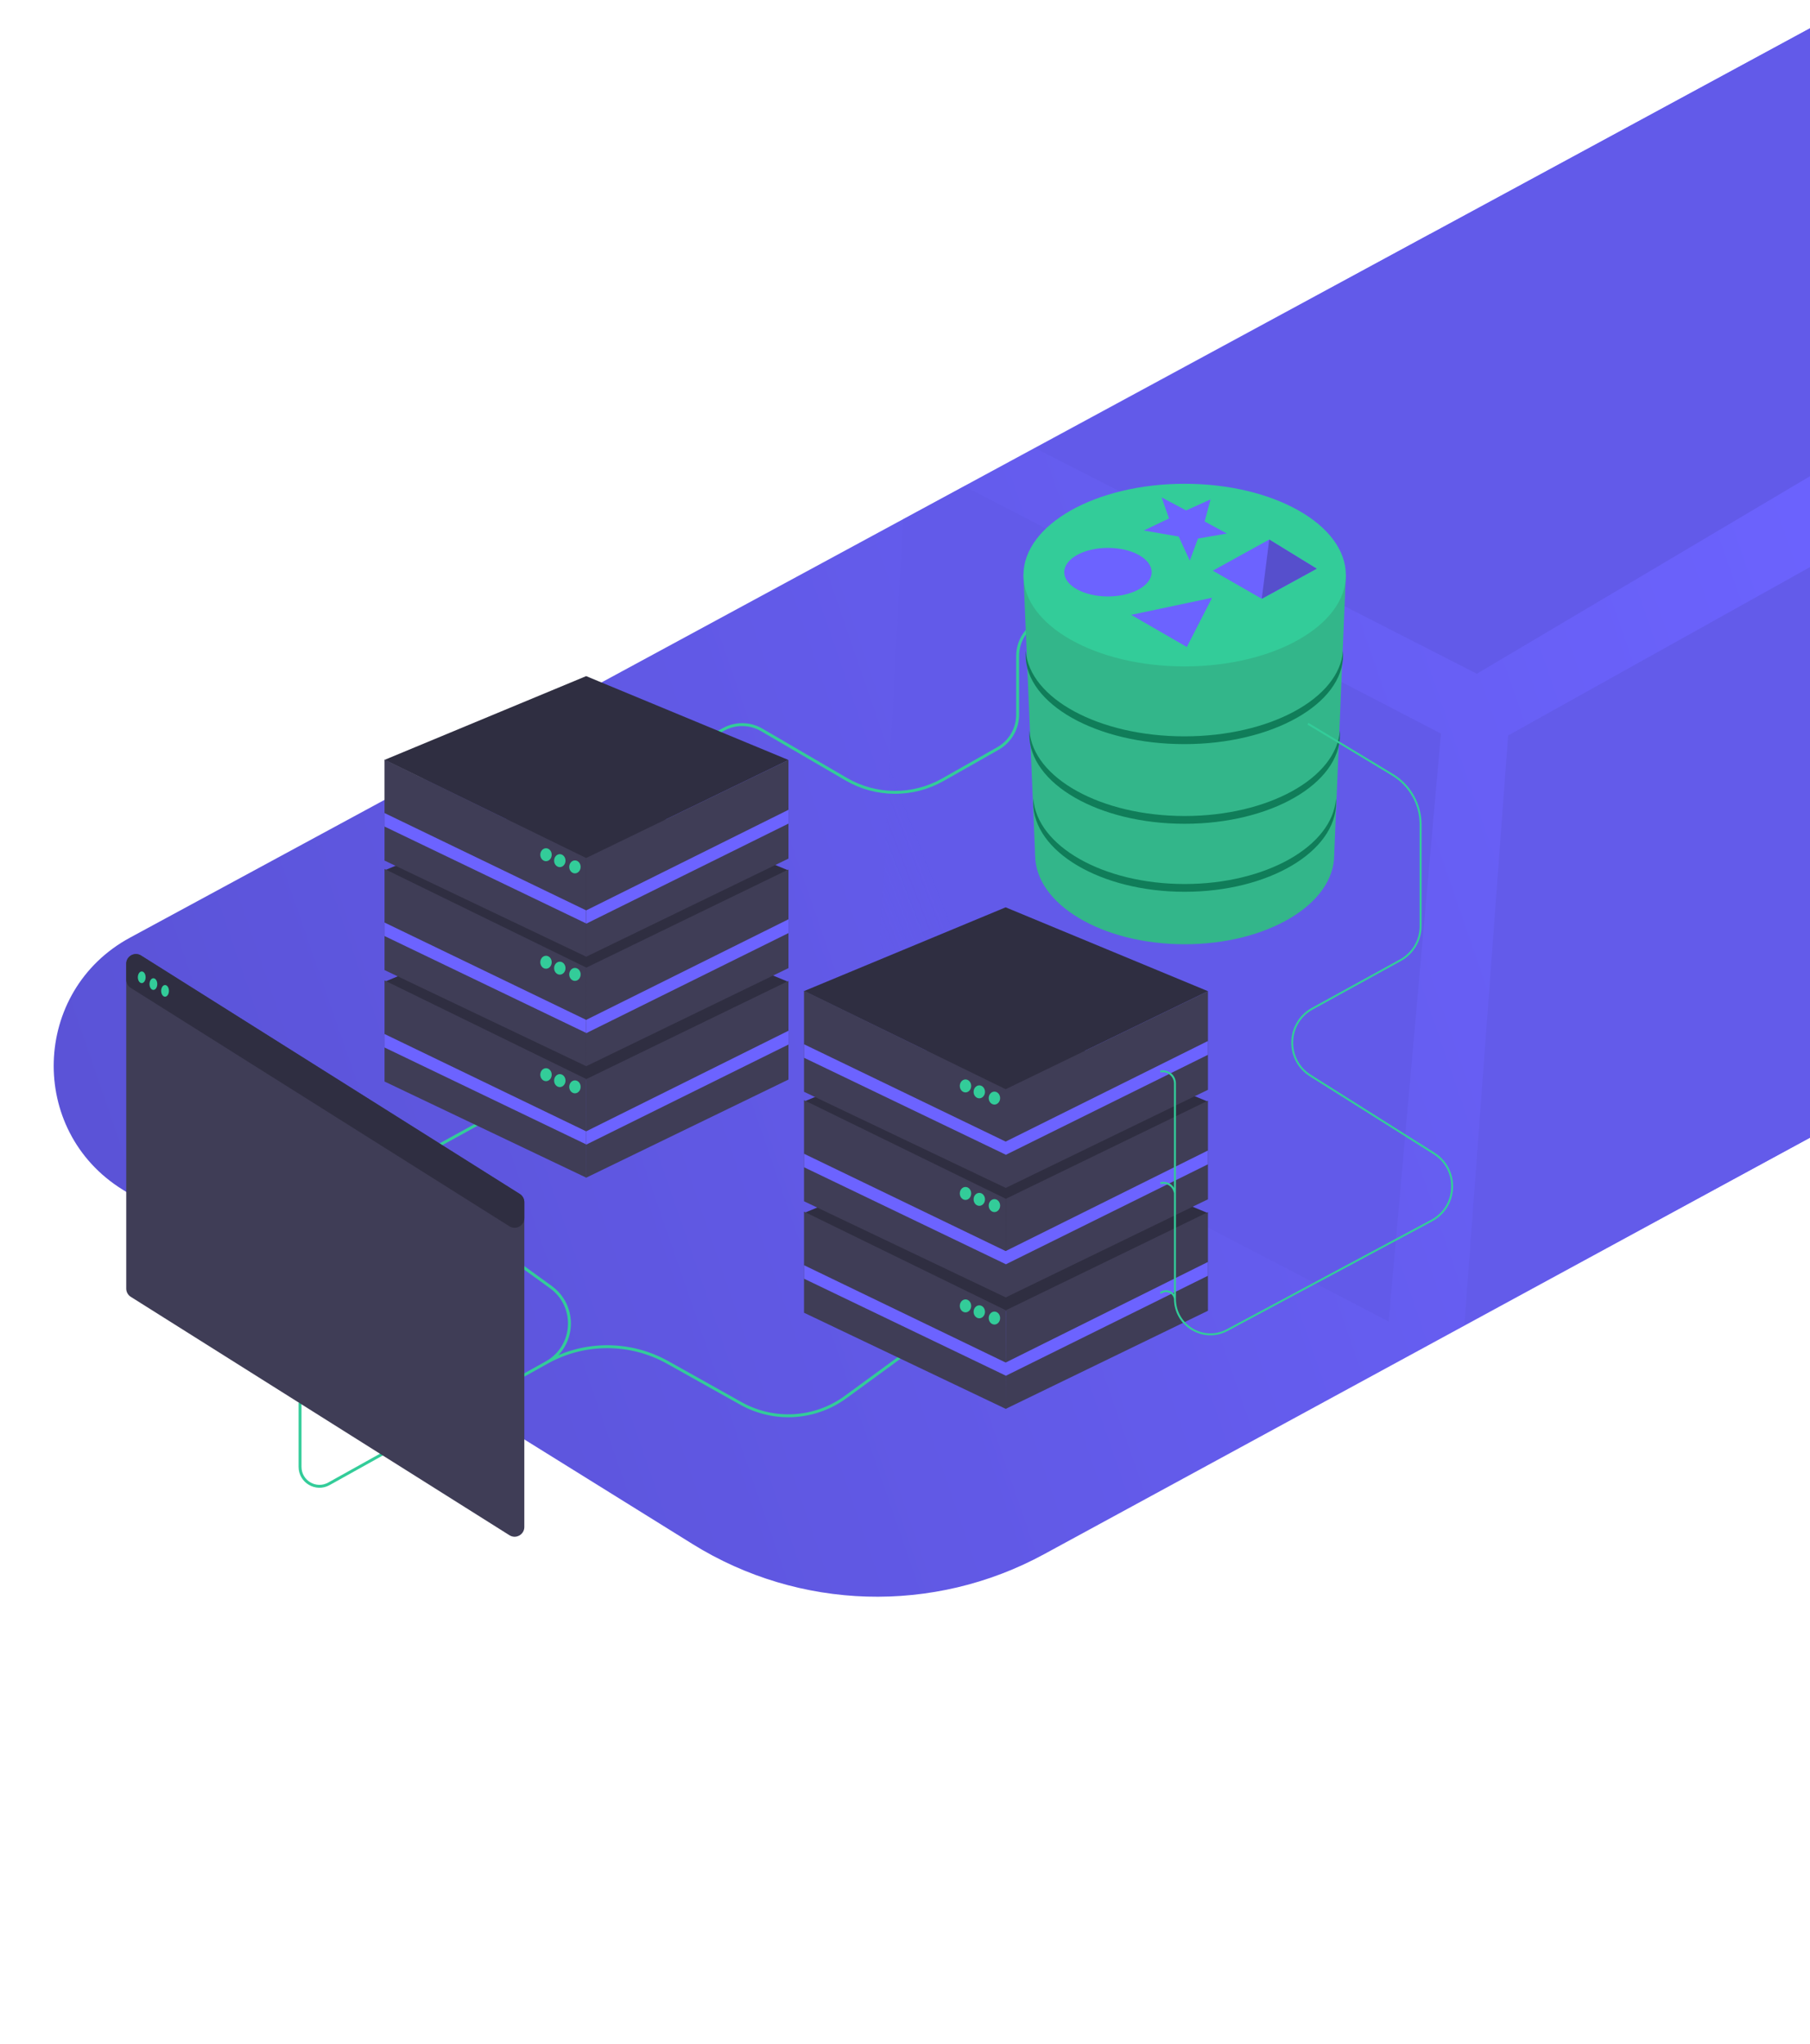 <svg width="932" height="1052" viewBox="0 0 932 1052" fill="none" xmlns="http://www.w3.org/2000/svg">
<path d="M63.058 612.253C14.162 581.86 16.326 509.988 66.962 482.592L933.037 14L933.036 584.999L537.568 799.973C480.681 830.897 411.568 828.884 356.577 794.702L63.058 612.253Z" fill="url(#paint0_linear_748_4)"/>
<path d="M933.016 291.324L933.016 585L754.038 682L776.554 378.544L933.016 291.324Z" fill="#635BEA"/>
<path fill-rule="evenodd" clip-rule="evenodd" d="M464.955 267.42L451.157 522.007C450.488 534.347 457.082 546.058 467.853 551.658L715.042 680.194L741.974 377.583L496.64 250.279L464.955 267.42Z" fill="url(#paint1_linear_748_4)"/>
<path fill-rule="evenodd" clip-rule="evenodd" d="M533.205 230.758L760.445 346.768L933.044 244.489L933.044 14L736.502 120.5L736.405 120.454L533.205 230.758Z" fill="#625AE9"/>
<path d="M154.5 722V754.985C154.5 762.615 162.7 767.434 169.365 763.722L282 701M480 686.5L435.41 719.073C419.622 730.606 398.561 731.879 381.5 722.331L343.853 701.265C324.659 690.524 301.286 690.424 282 701V701M282 701V701C296.21 692.474 297.084 672.201 283.662 662.483L216.437 613.814C209.494 608.787 210.148 598.244 217.658 594.113L271.5 564.5" stroke="#33CC99" stroke-width="1.5"/>
<path d="M65 496.054C65 492.12 69.334 489.727 72.663 491.822L267.646 614.529C269.101 615.444 269.983 617.043 269.983 618.761V785.946C269.983 789.88 265.65 792.273 262.32 790.177L67.337 667.47C65.882 666.555 65 664.957 65 663.239L65 496.054Z" fill="#3F3D56"/>
<path d="M65 496.054C65 492.12 69.334 489.727 72.663 491.822L267.646 614.529C269.101 615.444 269.983 617.043 269.983 618.761V626.946C269.983 630.88 265.65 633.273 262.32 631.177L67.337 508.47C65.882 507.555 65 505.957 65 504.239L65 496.054Z" fill="#2F2E41"/>
<ellipse cx="84.983" cy="510" rx="2" ry="3" fill="#33CC99"/>
<ellipse cx="78.983" cy="506.5" rx="2" ry="3" fill="#33CC99"/>
<ellipse cx="72.983" cy="503" rx="2" ry="3" fill="#33CC99"/>
<path d="M299 415.5L372.596 375.397C378.743 372.047 386.195 372.155 392.243 375.683L435.662 401.011C451.04 409.981 470.028 410.098 485.515 401.318L513.864 385.246C520.128 381.695 524 375.049 524 367.848V337.724C524 323.012 539.349 313.335 552.623 319.678L580.5 333" stroke="#33CC99" stroke-width="1.5"/>
<path d="M517.822 581.23L622 624.393L517.822 674.857L414 624.342L517.822 581.23Z" fill="#2F2E41"/>
<path d="M517.822 523.861L622 567.025L517.822 617.489L414 566.974L517.822 523.861Z" fill="#2F2E41"/>
<path d="M517.822 467L622 510.164L517.822 560.627L414 510.112L517.822 467Z" fill="#2F2E41"/>
<path d="M517.924 617.022L414 566.253L414 618.291L517.924 667.791V617.022Z" fill="#3F3D56"/>
<path d="M517.924 643.97L414 593.833L414 600.776L517.924 650.694L517.924 643.97Z" fill="#6C63FF"/>
<path d="M500.082 614.263C500.082 616.105 498.769 617.597 497.149 617.597C495.528 617.597 494.215 616.105 494.215 614.263C494.215 612.422 495.528 610.93 497.149 610.93C498.769 610.93 500.082 612.422 500.082 614.263Z" fill="#33CC99"/>
<path d="M507.19 617.31C507.19 619.151 505.877 620.643 504.256 620.643C502.636 620.643 501.322 619.151 501.322 617.31C501.322 615.468 502.636 613.976 504.256 613.976C505.877 613.976 507.19 615.468 507.19 617.31Z" fill="#33CC99"/>
<path d="M514.976 620.525C514.976 622.366 513.663 623.858 512.043 623.858C510.422 623.858 509.109 622.366 509.109 620.525C509.109 618.683 510.422 617.191 512.043 617.191C513.663 617.191 514.976 618.683 514.976 620.525Z" fill="#33CC99"/>
<path d="M517.924 674.391L414 623.622L414 675.66L517.924 725.159V674.391Z" fill="#3F3D56"/>
<path d="M517.924 701.339L414 651.202L414 658.145L517.924 708.063L517.924 701.339Z" fill="#6C63FF"/>
<path d="M500.082 672.14C500.082 673.981 498.769 675.474 497.149 675.474C495.528 675.474 494.215 673.981 494.215 672.14C494.215 670.299 495.528 668.806 497.149 668.806C498.769 668.806 500.082 670.299 500.082 672.14Z" fill="#33CC99"/>
<path d="M507.19 675.186C507.19 677.027 505.877 678.52 504.256 678.52C502.636 678.52 501.322 677.027 501.322 675.186C501.322 673.345 502.636 671.852 504.256 671.852C505.877 671.852 507.19 673.345 507.19 675.186Z" fill="#33CC99"/>
<path d="M514.976 678.401C514.976 680.242 513.663 681.735 512.043 681.735C510.422 681.735 509.109 680.242 509.109 678.401C509.109 676.56 510.422 675.067 512.043 675.067C513.663 675.067 514.976 676.56 514.976 678.401Z" fill="#33CC99"/>
<path d="M517.924 560.668L414 509.9L414 561.938L517.924 611.437V560.668Z" fill="#3F3D56"/>
<path d="M517.924 587.616L414 537.48L414 544.422L517.924 594.341L517.924 587.616Z" fill="#6C63FF"/>
<path d="M500.082 558.925C500.082 560.767 498.769 562.259 497.149 562.259C495.528 562.259 494.215 560.767 494.215 558.925C494.215 557.084 495.528 555.591 497.149 555.591C498.769 555.591 500.082 557.084 500.082 558.925Z" fill="#33CC99"/>
<path d="M507.19 561.971C507.19 563.813 505.877 565.305 504.256 565.305C502.636 565.305 501.322 563.813 501.322 561.971C501.322 560.13 502.636 558.638 504.256 558.638C505.877 558.638 507.19 560.13 507.19 561.971Z" fill="#33CC99"/>
<path d="M514.976 565.187C514.976 567.028 513.663 568.52 512.043 568.52C510.422 568.52 509.109 567.028 509.109 565.187C509.109 563.345 510.422 561.853 512.043 561.853C513.663 561.853 514.976 563.345 514.976 565.187Z" fill="#33CC99"/>
<path d="M621.998 623.876L517.923 674.391L517.82 725.159L621.998 674.644V623.876Z" fill="#3F3D56"/>
<path d="M621.999 649.514L517.82 701.298L517.822 708.152L621.999 656.622L621.999 649.514Z" fill="#6C63FF"/>
<path d="M621.998 566.507L517.923 617.022L517.82 667.791L621.998 617.276V566.507Z" fill="#3F3D56"/>
<path d="M621.999 592.145L517.82 643.929L517.822 650.783L621.999 599.253L621.999 592.145Z" fill="#6C63FF"/>
<path d="M621.998 510.153L517.82 560.617V611.437L621.998 560.922V510.153Z" fill="#3F3D56"/>
<path d="M621.999 535.792L517.82 587.576L517.822 594.43L621.999 542.899L621.999 535.792Z" fill="#6C63FF"/>
<path d="M301.822 462.23L406 505.393L301.822 555.857L198 505.342L301.822 462.23Z" fill="#2F2E41"/>
<path d="M301.822 404.861L406 448.025L301.822 498.489L198 447.974L301.822 404.861Z" fill="#2F2E41"/>
<path d="M301.822 348L406 391.164L301.822 441.627L198 391.112L301.822 348Z" fill="#2F2E41"/>
<path d="M301.924 498.022L198 447.253L198 499.291L301.924 548.791V498.022Z" fill="#3F3D56"/>
<path d="M301.924 524.97L198 474.833L198 481.776L301.924 531.694L301.924 524.97Z" fill="#6C63FF"/>
<path d="M284.082 495.263C284.082 497.105 282.769 498.597 281.149 498.597C279.528 498.597 278.215 497.105 278.215 495.263C278.215 493.422 279.528 491.93 281.149 491.93C282.769 491.93 284.082 493.422 284.082 495.263Z" fill="#33CC99"/>
<path d="M291.19 498.31C291.19 500.151 289.877 501.643 288.256 501.643C286.636 501.643 285.322 500.151 285.322 498.31C285.322 496.468 286.636 494.976 288.256 494.976C289.877 494.976 291.19 496.468 291.19 498.31Z" fill="#33CC99"/>
<path d="M298.976 501.525C298.976 503.366 297.663 504.858 296.043 504.858C294.422 504.858 293.109 503.366 293.109 501.525C293.109 499.683 294.422 498.191 296.043 498.191C297.663 498.191 298.976 499.683 298.976 501.525Z" fill="#33CC99"/>
<path d="M301.924 555.391L198 504.622L198 556.66L301.924 606.159V555.391Z" fill="#3F3D56"/>
<path d="M301.924 582.339L198 532.202L198 539.145L301.924 589.063L301.924 582.339Z" fill="#6C63FF"/>
<path d="M284.082 553.14C284.082 554.981 282.769 556.474 281.149 556.474C279.528 556.474 278.215 554.981 278.215 553.14C278.215 551.299 279.528 549.806 281.149 549.806C282.769 549.806 284.082 551.299 284.082 553.14Z" fill="#33CC99"/>
<path d="M291.19 556.186C291.19 558.027 289.877 559.52 288.256 559.52C286.636 559.52 285.322 558.027 285.322 556.186C285.322 554.345 286.636 552.852 288.256 552.852C289.877 552.852 291.19 554.345 291.19 556.186Z" fill="#33CC99"/>
<path d="M298.976 559.401C298.976 561.242 297.663 562.735 296.043 562.735C294.422 562.735 293.109 561.242 293.109 559.401C293.109 557.56 294.422 556.067 296.043 556.067C297.663 556.067 298.976 557.56 298.976 559.401Z" fill="#33CC99"/>
<path d="M301.924 441.668L198 390.9L198 442.938L301.924 492.437V441.668Z" fill="#3F3D56"/>
<path d="M301.924 468.616L198 418.48L198 425.422L301.924 475.341L301.924 468.616Z" fill="#6C63FF"/>
<path d="M284.082 439.925C284.082 441.767 282.769 443.259 281.149 443.259C279.528 443.259 278.215 441.767 278.215 439.925C278.215 438.084 279.528 436.592 281.149 436.592C282.769 436.592 284.082 438.084 284.082 439.925Z" fill="#33CC99"/>
<path d="M291.19 442.971C291.19 444.813 289.877 446.305 288.256 446.305C286.636 446.305 285.322 444.813 285.322 442.971C285.322 441.13 286.636 439.638 288.256 439.638C289.877 439.638 291.19 441.13 291.19 442.971Z" fill="#33CC99"/>
<path d="M298.976 446.187C298.976 448.028 297.663 449.52 296.043 449.52C294.422 449.52 293.109 448.028 293.109 446.187C293.109 444.345 294.422 442.853 296.043 442.853C297.663 442.853 298.976 444.345 298.976 446.187Z" fill="#33CC99"/>
<path d="M405.998 504.876L301.923 555.391L301.82 606.159L405.998 555.644V504.876Z" fill="#3F3D56"/>
<path d="M405.999 530.514L301.82 582.298L301.822 589.152L405.999 537.622L405.999 530.514Z" fill="#6C63FF"/>
<path d="M405.998 447.507L301.923 498.022L301.82 548.791L405.998 498.276V447.507Z" fill="#3F3D56"/>
<path d="M405.999 473.145L301.82 524.929L301.822 531.783L405.999 480.253L405.999 473.145Z" fill="#6C63FF"/>
<path d="M405.998 391.153L301.82 441.617V492.437L405.998 441.922V391.153Z" fill="#3F3D56"/>
<path d="M405.999 416.792L301.82 468.576L301.822 475.43L405.999 423.899L405.999 416.792Z" fill="#6C63FF"/>
<ellipse cx="610" cy="440" rx="77" ry="46" fill="#33B68A"/>
<path d="M527 296H693L687 440H533L527 296Z" fill="#33B68A"/>
<ellipse cx="610" cy="296" rx="83" ry="47" fill="#33CC99"/>
<path fill-rule="evenodd" clip-rule="evenodd" d="M687.928 411C686.152 435.477 651.942 455 610 455C568.058 455 533.848 435.477 532.072 411C532.024 411.663 532 412.33 532 413C532 438.405 566.922 459 610 459C653.078 459 688 438.405 688 413C688 412.33 687.976 411.663 687.928 411Z" fill="#107D59"/>
<path fill-rule="evenodd" clip-rule="evenodd" d="M689.926 376C688.105 400.477 653.017 420 610 420C566.983 420 531.895 400.477 530.074 376C530.025 376.663 530 377.33 530 378C530 403.405 565.817 424 610 424C654.183 424 690 403.405 690 378C690 377.33 689.975 376.663 689.926 376Z" fill="#107D59"/>
<path fill-rule="evenodd" clip-rule="evenodd" d="M691.525 335C689.664 359.477 653.809 379 609.851 379C565.892 379 530.037 359.477 528.176 335C528.126 335.663 528.101 336.33 528.101 337C528.101 362.405 564.701 383 609.851 383C655 383 691.601 362.405 691.601 337C691.601 336.33 691.575 335.663 691.525 335Z" fill="#107D59"/>
<path d="M610.736 262.718L598.124 256L601.945 266.852L588.951 273.054L606.914 276.154L612.647 288.557L616.851 277.188L631.756 274.604L620.29 268.403L623.348 257.033L610.736 262.718Z" fill="#6C63FF"/>
<ellipse cx="570.5" cy="294.5" rx="22.5" ry="12.5" fill="#6C63FF"/>
<path d="M653.54 277.705L678 292.691L649.718 308.194L624.494 293.725L653.54 277.705Z" fill="#6C63FF"/>
<path d="M624.112 307.678L611.118 333L582.454 316.463L624.112 307.678Z" fill="#6C63FF"/>
<path d="M678 292.7L653.55 277.7L649.7 308.2L678 292.7Z" fill="#564FCC"/>
<path d="M673.5 372.5L717 398.75C725.999 404.18 731.5 413.925 731.5 424.435V476.671C731.5 483.967 727.528 490.684 721.134 494.198L675.758 519.142C662.401 526.484 661.838 545.472 674.736 553.593L738.397 593.676C751.378 601.849 750.705 620.992 737.181 628.232L631.889 684.604C619.72 691.119 605 682.303 605 668.5V668.5M597.5 551.5V551.5C601.38 550.724 605 553.692 605 557.648V614M605 614L604.677 612.949C603.742 609.911 600.566 608.164 597.5 609V609M605 614V668.5M605 668.5V668.5C604.512 665.33 601.034 663.597 598.21 665.118L597.5 665.5" stroke="#33CC99"/>
<defs>
<linearGradient id="paint0_linear_748_4" x1="-207.996" y1="674.241" x2="1198.6" y2="188.646" gradientUnits="userSpaceOnUse">
<stop stop-color="#564FCC"/>
<stop offset="0.845" stop-color="#6C63FF"/>
</linearGradient>
<linearGradient id="paint1_linear_748_4" x1="706.499" y1="403" x2="57.999" y2="656" gradientUnits="userSpaceOnUse">
<stop offset="0.325" stop-color="#625AE9"/>
<stop offset="1" stop-color="#625AE9" stop-opacity="0"/>
</linearGradient>
</defs>
</svg>
